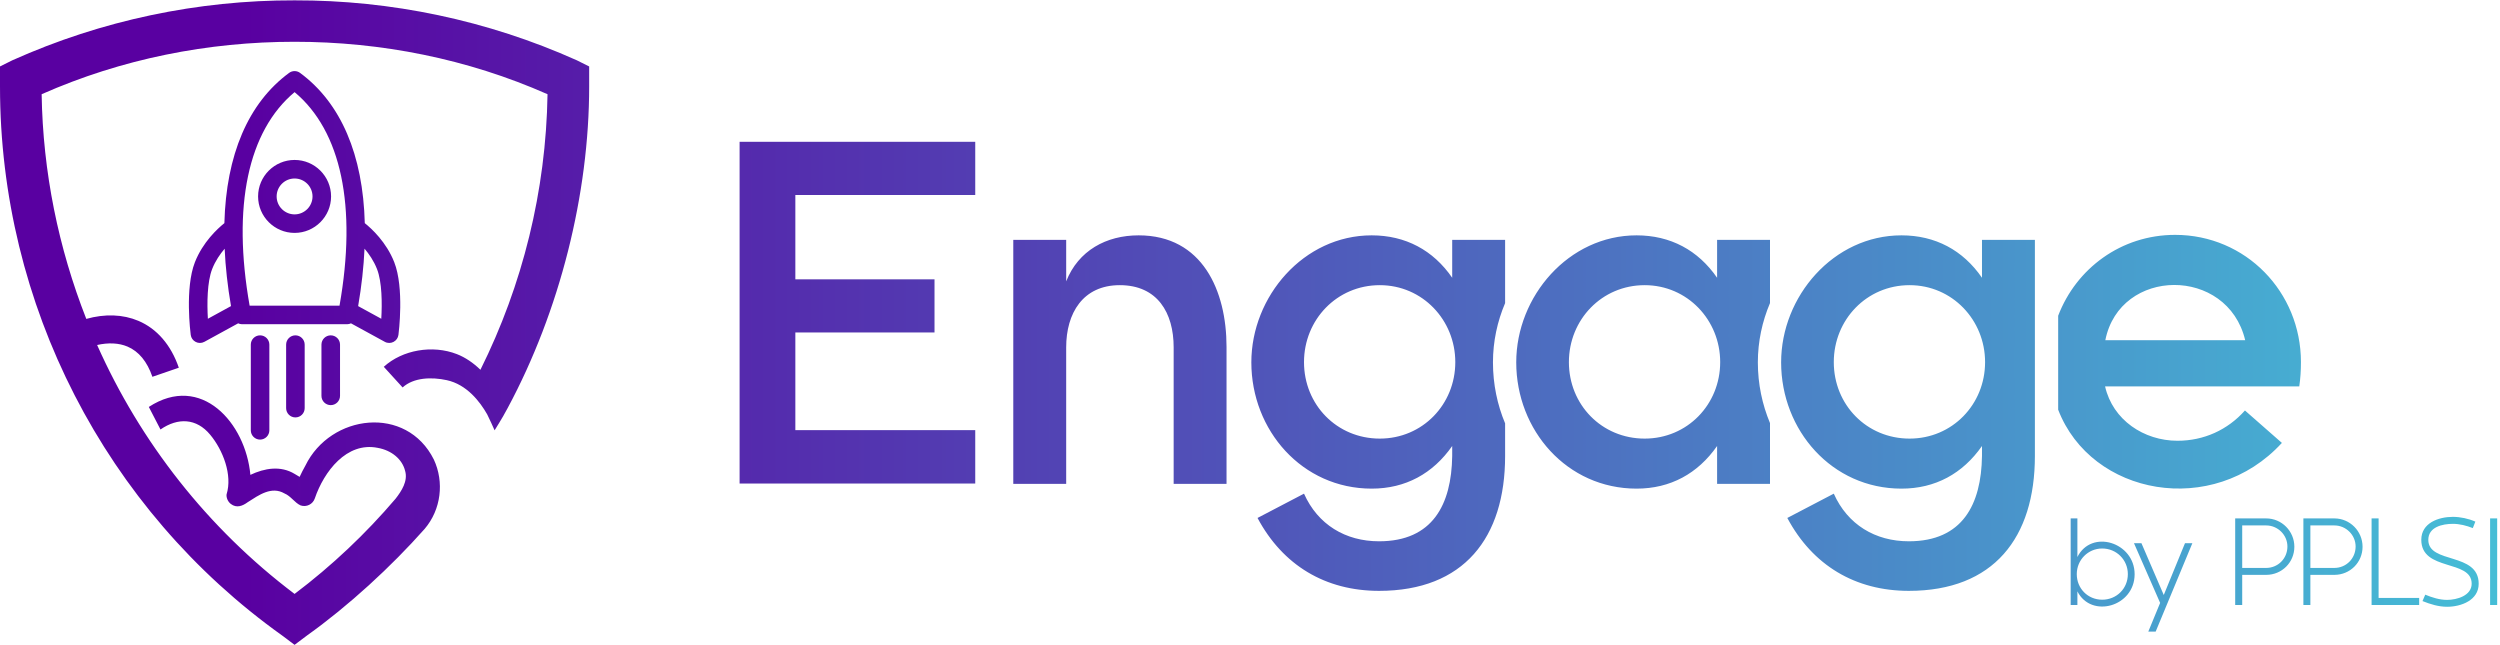 <svg width="93" height="24" viewBox="0 0 93 24" fill="none" xmlns="http://www.w3.org/2000/svg">
<g clip-path="url(#clip0_13402_10522)">
<path d="M79.408 21.361C79.408 22.569 77.791 23.018 77.279 21.998V22.506H77.029V19.285H77.279V20.721C77.802 19.672 79.408 20.172 79.408 21.361ZM78.202 20.404C77.672 20.404 77.256 20.831 77.256 21.358C77.256 21.891 77.667 22.309 78.202 22.309C78.736 22.309 79.156 21.895 79.156 21.358C79.156 20.826 78.734 20.404 78.202 20.404ZM81.556 20.206L80.191 23.495H79.917L80.357 22.428L79.384 20.206H79.661L80.492 22.134L81.282 20.206L81.556 20.206ZM83.41 22.506H83.149V19.285H84.301C84.881 19.285 85.35 19.759 85.35 20.339C85.35 20.922 84.886 21.385 84.301 21.385H83.41V22.506ZM83.41 21.127H84.301C84.742 21.127 85.088 20.777 85.092 20.339C85.097 19.903 84.735 19.546 84.301 19.546H83.41V21.127ZM85.946 22.506H85.686V19.285H86.838C87.418 19.285 87.887 19.759 87.887 20.339C87.887 20.922 87.422 21.385 86.838 21.385H85.946V22.506ZM85.946 21.127H86.838C87.278 21.127 87.624 20.777 87.629 20.339C87.633 19.903 87.272 19.546 86.838 19.546H85.946V21.127ZM88.484 19.285V22.244H89.993V22.506H88.223V19.285L88.484 19.285ZM91.032 22.316C91.393 22.316 91.946 22.16 91.946 21.713C91.946 20.799 90.072 21.266 90.072 20.08C90.072 19.453 90.717 19.227 91.245 19.227C91.523 19.227 91.829 19.292 92.083 19.404L91.989 19.645C91.752 19.552 91.501 19.487 91.247 19.487C90.863 19.487 90.333 19.602 90.333 20.082C90.333 20.992 92.207 20.527 92.207 21.716C92.207 22.331 91.553 22.572 91.032 22.572C90.715 22.572 90.407 22.477 90.117 22.36L90.219 22.122C90.477 22.228 90.751 22.316 91.032 22.316ZM92.632 19.285H92.895V22.506H92.632V19.285ZM12.303 15.071C12.113 15.071 11.958 14.916 11.958 14.726V12.82C11.958 12.63 12.113 12.475 12.303 12.475C12.494 12.475 12.649 12.63 12.649 12.82V14.726C12.649 14.916 12.494 15.071 12.303 15.071ZM11.334 15.183V12.82C11.334 12.63 11.18 12.475 10.989 12.475C10.799 12.475 10.644 12.63 10.644 12.82V15.183C10.644 15.374 10.799 15.528 10.989 15.528C11.18 15.528 11.334 15.374 11.334 15.183ZM10.02 16.008V12.82C10.02 12.63 9.865 12.475 9.675 12.475C9.484 12.475 9.33 12.63 9.33 12.82V16.008C9.33 16.198 9.484 16.353 9.675 16.353C9.865 16.353 10.02 16.198 10.02 16.008ZM14.822 12.458C14.807 12.571 14.738 12.669 14.636 12.72C14.587 12.745 14.533 12.758 14.48 12.758C14.423 12.758 14.366 12.744 14.315 12.716L13.057 12.028C13.014 12.047 12.968 12.061 12.918 12.061H8.999C8.949 12.061 8.903 12.047 8.859 12.028L7.602 12.716C7.551 12.744 7.494 12.758 7.437 12.758C7.384 12.758 7.33 12.745 7.281 12.72C7.179 12.669 7.11 12.571 7.095 12.458C7.086 12.387 6.872 10.715 7.251 9.754C7.545 9.007 8.09 8.507 8.347 8.301C8.413 5.769 9.229 3.835 10.754 2.712C10.876 2.622 11.041 2.622 11.163 2.712C12.688 3.835 13.504 5.769 13.57 8.301C13.827 8.507 14.372 9.007 14.666 9.754C15.044 10.715 14.831 12.387 14.822 12.458ZM7.733 11.858L8.593 11.387C8.466 10.641 8.387 9.928 8.357 9.252C8.187 9.451 8.012 9.704 7.893 10.007C7.704 10.487 7.7 11.289 7.733 11.858ZM12.63 11.371C13.284 7.674 12.694 4.874 10.959 3.427C9.223 4.874 8.633 7.674 9.286 11.371H12.63ZM14.024 10.007C13.904 9.702 13.729 9.448 13.56 9.25C13.53 9.927 13.451 10.64 13.323 11.387L14.184 11.858C14.217 11.289 14.213 10.487 14.024 10.007ZM12.316 7.307C12.316 8.055 11.707 8.664 10.959 8.664C10.21 8.664 9.601 8.055 9.601 7.307C9.601 6.559 10.21 5.95 10.959 5.95C11.707 5.95 12.316 6.559 12.316 7.307ZM11.626 7.307C11.626 6.939 11.326 6.64 10.959 6.64C10.591 6.64 10.291 6.939 10.291 7.307C10.291 7.675 10.591 7.975 10.959 7.975C11.326 7.975 11.626 7.675 11.626 7.307ZM21.458 2.243C18.13 0.751 14.544 0.005 10.958 0.013C7.373 0.005 3.787 0.751 0.459 2.243L0 2.472V3.218C0 11.308 3.901 18.939 10.499 23.643L10.958 23.988L11.417 23.643C12.968 22.537 14.557 21.074 15.795 19.677C16.416 18.95 16.526 17.928 16.14 17.097C15.123 15.055 12.298 15.399 11.36 17.322C11.281 17.461 11.211 17.599 11.146 17.74C11.088 17.703 11.028 17.666 10.963 17.631C10.437 17.311 9.841 17.416 9.314 17.665C9.14 15.733 7.485 13.868 5.536 15.138L5.97 15.977C6.617 15.528 7.308 15.553 7.82 16.173C8.292 16.74 8.655 17.668 8.428 18.393C8.415 18.5 8.467 18.655 8.586 18.746C8.804 18.914 9.028 18.82 9.217 18.68C9.633 18.415 10.099 18.077 10.581 18.355C10.82 18.453 10.959 18.7 11.181 18.801C11.4 18.877 11.64 18.758 11.712 18.538C12.05 17.545 12.894 16.427 14.05 16.66C14.57 16.752 14.966 17.085 15.071 17.519C15.18 17.893 14.94 18.265 14.714 18.554C13.611 19.85 12.345 21.048 10.958 22.094C7.718 19.648 5.22 16.443 3.613 12.834C4.028 12.74 4.422 12.756 4.743 12.893C5.162 13.071 5.474 13.449 5.669 14.017L6.652 13.679C6.361 12.833 5.841 12.23 5.15 11.936C4.572 11.691 3.9 11.669 3.21 11.863C2.173 9.225 1.595 6.399 1.549 3.505C4.533 2.186 7.745 1.554 10.958 1.554C14.171 1.554 17.384 2.186 20.368 3.505C20.311 7.103 19.441 10.603 17.872 13.756C17.61 13.5 17.31 13.296 16.998 13.174C16.09 12.82 14.971 13.013 14.277 13.645L14.977 14.413C15.384 14.043 16.049 14.018 16.62 14.142C17.362 14.304 17.848 14.931 18.123 15.414C18.223 15.624 18.323 15.829 18.399 16.008C18.534 15.788 18.614 15.661 18.704 15.505L18.731 15.46L18.73 15.459C18.775 15.38 18.823 15.294 18.883 15.183C20.83 11.563 21.917 7.21 21.917 3.218V2.472L21.458 2.243ZM39.662 8.924H37.694V18H39.662V12.921C39.662 11.654 40.282 10.608 41.656 10.608C43.057 10.608 43.66 11.636 43.66 12.921V18H45.627V12.903C45.627 10.82 44.732 8.755 42.357 8.755C41.151 8.755 40.114 9.322 39.662 10.466L39.662 8.924ZM55.99 15.749V16.963C55.99 20.003 54.456 21.98 51.301 21.98C49.306 21.98 47.72 21.031 46.78 19.268L48.509 18.364C49.023 19.516 50.051 20.136 51.301 20.136C53.295 20.136 53.996 18.771 54.022 16.963V16.591C53.304 17.619 52.285 18.177 51.026 18.177C48.438 18.177 46.55 16.006 46.55 13.48C46.55 11.024 48.5 8.755 51.026 8.755C52.285 8.755 53.313 9.305 54.022 10.333V8.924H55.99V11.276C55.701 11.956 55.538 12.702 55.538 13.479C55.538 14.293 55.701 15.059 55.99 15.749ZM54.137 13.471C54.137 11.902 52.914 10.608 51.328 10.608C49.732 10.608 48.509 11.893 48.509 13.471C48.509 15.057 49.732 16.316 51.328 16.316C52.914 16.316 54.137 15.049 54.137 13.471ZM63.876 18V16.591C63.158 17.619 62.139 18.177 60.88 18.177C58.292 18.177 56.404 16.006 56.404 13.48C56.404 11.024 58.354 8.755 60.88 8.755C62.139 8.755 63.167 9.305 63.876 10.333V8.924H65.844V11.275C65.555 11.956 65.392 12.702 65.392 13.479C65.392 14.29 65.557 15.051 65.844 15.739V18L63.876 18ZM63.991 13.471C63.991 11.902 62.768 10.608 61.182 10.608C59.586 10.608 58.363 11.893 58.363 13.471C58.363 15.057 59.586 16.316 61.182 16.316C62.768 16.316 63.991 15.049 63.991 13.471ZM73.73 16.591V16.963C73.704 18.771 73.003 20.136 71.009 20.136C69.759 20.136 68.731 19.516 68.217 18.364L66.488 19.268C67.428 21.031 69.014 21.98 71.009 21.98C74.164 21.98 75.698 20.003 75.698 16.963V8.924H73.73V10.333C73.021 9.305 71.993 8.755 70.734 8.755C68.208 8.755 66.258 11.024 66.258 13.48C66.258 16.006 68.146 18.177 70.734 18.177C71.993 18.177 73.012 17.619 73.73 16.591ZM68.217 13.471C68.217 11.893 69.44 10.608 71.036 10.608C72.622 10.608 73.845 11.902 73.845 13.471C73.845 15.049 72.622 16.316 71.036 16.316C69.44 16.316 68.217 15.057 68.217 13.471ZM27.513 5.276V17.987H36.279V16.001H29.587V12.367H34.764V10.39H29.587V7.253H36.279V5.276H27.513ZM85.533 14.375H78.309C78.593 15.625 79.754 16.396 81.003 16.396C81.979 16.396 82.865 15.997 83.512 15.27L84.886 16.476C82.322 19.275 77.796 18.442 76.564 15.241V11.746C77.235 9.989 78.904 8.737 80.915 8.737C83.538 8.737 85.595 10.856 85.595 13.471C85.595 13.772 85.577 14.073 85.533 14.375ZM83.521 12.655C82.865 9.899 78.858 9.934 78.318 12.655H83.521Z" fill="url(#paint0_linear_13402_10522)"/>
</g>
<defs>
<linearGradient id="paint0_linear_13402_10522" x1="0" y1="12" x2="92.895" y2="12" gradientUnits="userSpaceOnUse">
<stop offset="0.098" stop-color="#5900A1"/>
<stop offset="1" stop-color="#45BDD6"/>
</linearGradient>
<clipPath id="clip0_13402_10522">
<rect width="93" height="24" fill="white"/>
</clipPath>
</defs>
</svg>
